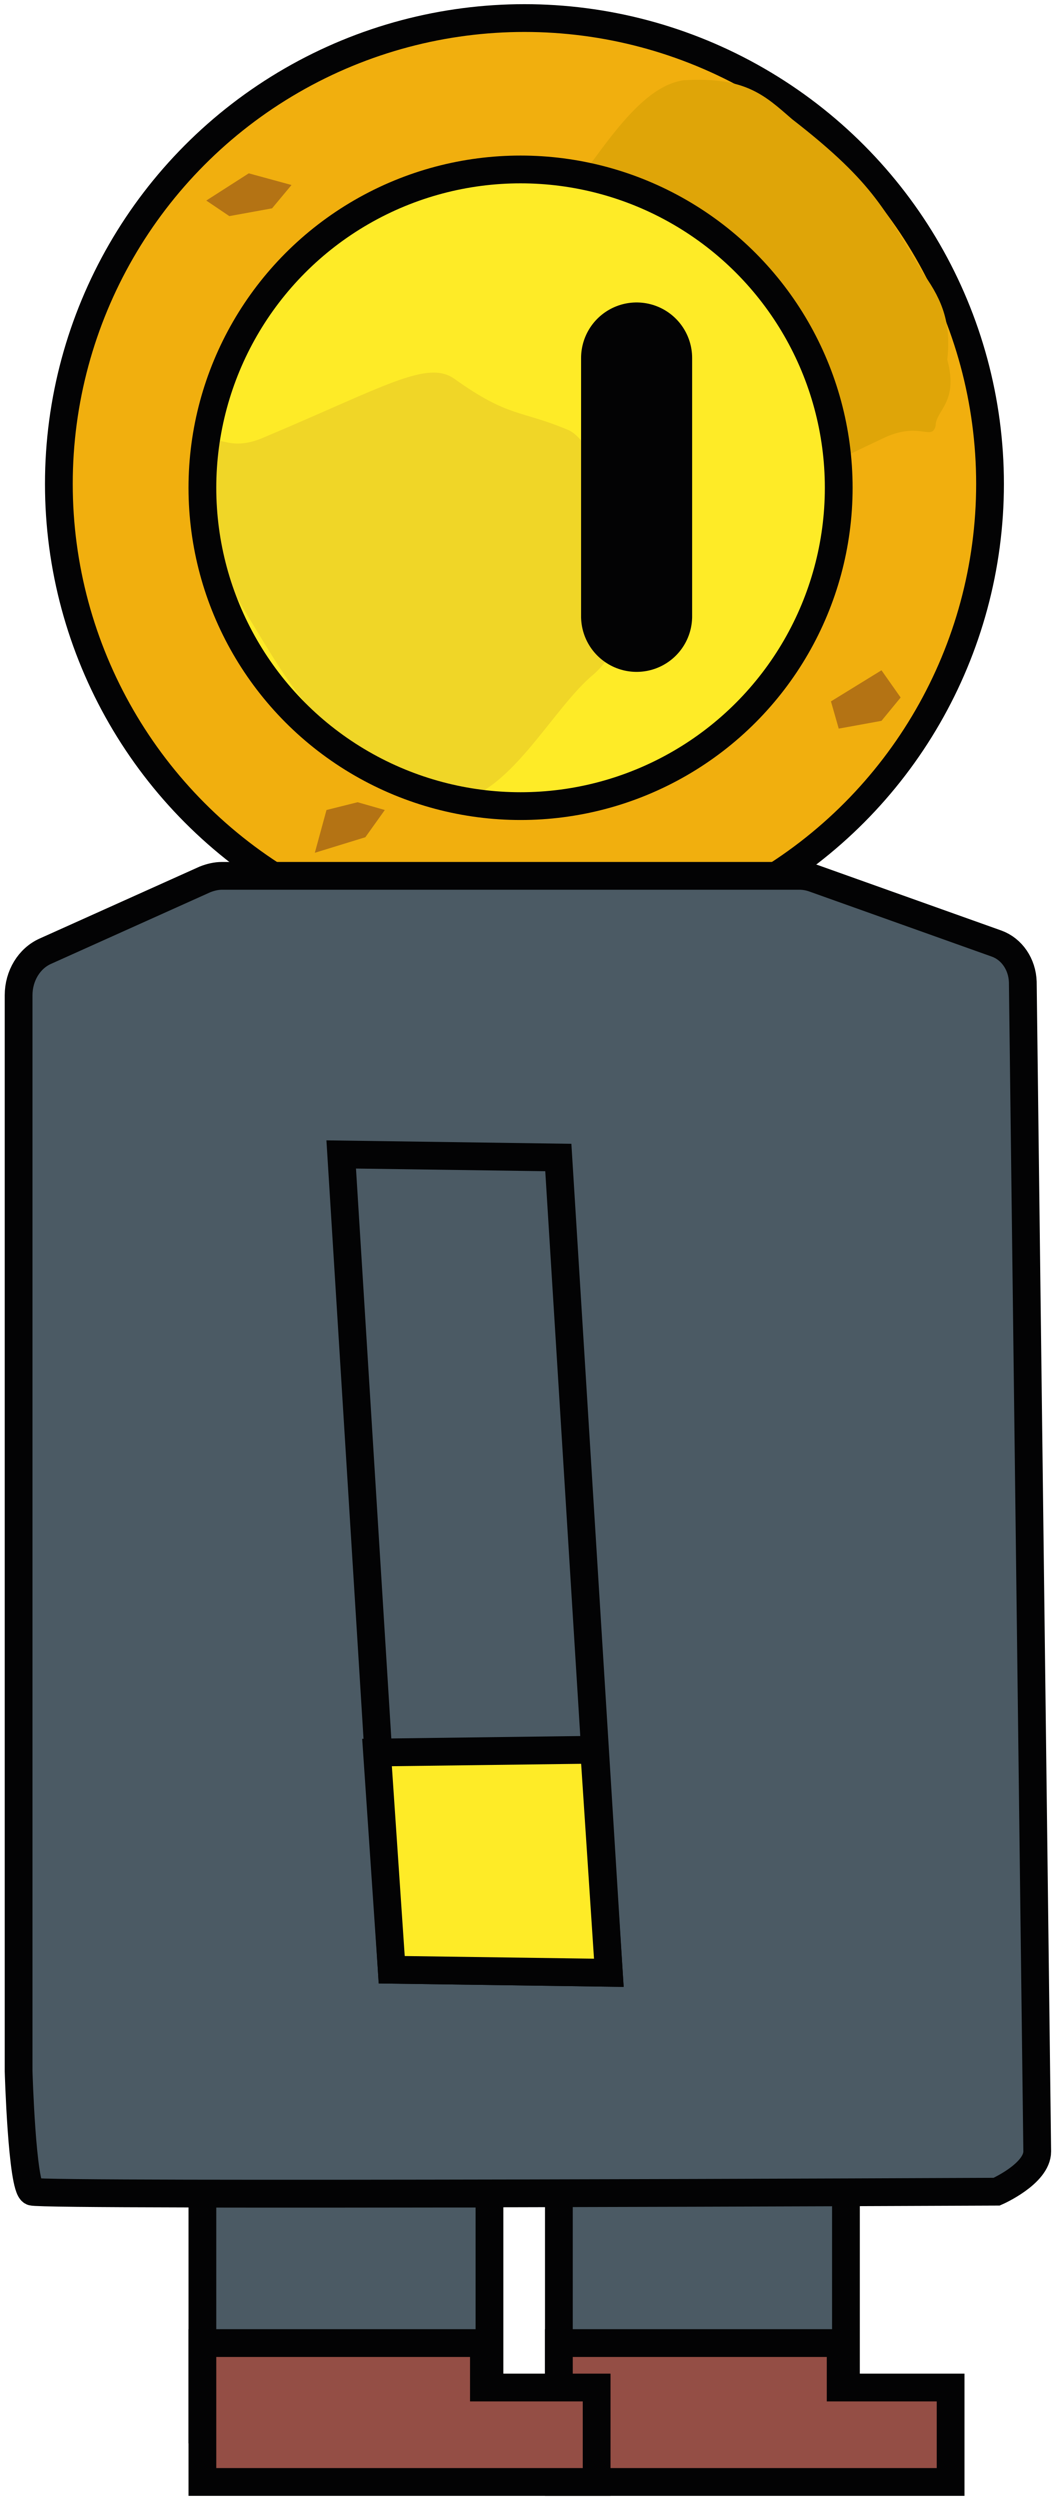 <?xml version="1.0" encoding="utf-8"?>
<!-- Generator: Adobe Illustrator 27.3.1, SVG Export Plug-In . SVG Version: 6.00 Build 0)  -->
<svg version="1.1" id="Calque_1" xmlns="http://www.w3.org/2000/svg" xmlns:xlink="http://www.w3.org/1999/xlink" x="0px" y="0px"
	 viewBox="0 0 38 90" style="enable-background:new 0 0 38 90;" xml:space="preserve">
<style type="text/css">
	.st0{fill:#4B5A64;stroke:#030304;stroke-miterlimit:10;}
	.st1{fill:#944E45;stroke:#030304;stroke-miterlimit:10;}
	.st2{fill:#F1AF0E;stroke:#030304;stroke-miterlimit:10;}
	.st3{fill:#DFA508;}
	.st4{fill:#FEEB27;}
	.st5{fill:#F0D627;}
	.st6{fill:none;stroke:#030304;stroke-miterlimit:10;}
	.st7{fill:#B47314;}
	.st8{fill:#FFEB1F;stroke:#030304;stroke-width:4;stroke-miterlimit:10;}
	.st9{fill:#FEEB27;stroke:#030304;stroke-miterlimit:10;}
</style>
<rect x="20.13" y="78.39" class="st0" width="10.34" height="9.07"/>
<polygon class="st1" points="20.13,84.35 30.28,84.35 30.28,85.95 34.24,85.95 34.24,89.35 20.13,89.35 "/>
<rect x="7.29" y="78.97" class="st0" width="10.34" height="8.49"/>
<polygon class="st1" points="7.29,84.35 17.43,84.35 17.43,85.95 21.49,85.95 21.49,89.35 7.29,89.35 "/>
<circle class="st2" cx="18.89" cy="17.42" r="16.77"/>
<path class="st3" d="M31.89,15.74c-4.19,1.96-5.73,3.07-6.71,2.38c-1.96-1.26-2.38-1.12-4.19-1.68c-1.12-0.42-1.82-3.35-2.38-3.77
	c-0.56-0.42-0.42-3.49,1.12-4.89c1.4-1.26,2.94-4.61,4.89-4.89c2.24-0.14,2.94,0.56,3.91,1.4c3.07,2.38,3.35,3.35,4.75,5.59
	c0.7,0.98,0.98,1.82,0.84,3.07c0.42,1.54-0.42,1.82-0.42,2.38C33.56,15.88,33.14,15.18,31.89,15.74z"/>
<ellipse class="st4" cx="18.89" cy="17.42" rx="11.46" ry="11.46"/>
<path class="st5" d="M9.52,15.74c4.33-1.82,5.87-2.8,6.85-2.1c1.96,1.4,2.38,1.12,4.05,1.82c1.12,0.42,1.68,3.49,2.24,3.91
	c0.56,0.56,0.28,3.49-1.26,4.89c-1.54,1.26-3.07,4.47-5.17,4.61c-2.24,0.14-2.38-0.56-3.35-1.54c-2.38-2.38-2.52-2.8-4.47-6.01
	c-0.56-1.12-0.7-2.24-0.98-2.94c-0.28-1.54,0.28-1.82,0.28-2.38C7.85,15.6,8.26,16.3,9.52,15.74z"/>
<ellipse class="st6" cx="18.75" cy="17.56" rx="11.46" ry="11.46"/>
<polygon class="st7" points="9.8,7.5 8.26,7.78 7.43,7.22 8.96,6.24 10.5,6.66 "/>
<polygon class="st7" points="31.75,25.95 30.21,26.23 29.93,25.25 31.75,24.13 32.44,25.11 "/>
<polygon class="st7" points="11.76,29.16 12.88,28.88 13.86,29.16 13.16,30.14 11.34,30.7 "/>
<path class="st8" d="M22.93,21.85c0,2.79,0-10.93,0-8.72"/>
<path class="st0" d="M35.9,33.97l-6.59-2.35c-0.17-0.06-0.35-0.09-0.52-0.09H8c-0.21,0-0.42,0.05-0.62,0.13l-5.74,2.58
	c-0.59,0.26-0.97,0.89-0.97,1.59v38.73c0,0,0.12,4.18,0.49,4.34s34.74,0,34.74,0s1.46-0.64,1.46-1.45l-0.52-42.1
	C36.82,34.72,36.45,34.17,35.9,33.97z"/>
<g>
	<polygon class="st0" points="21.93,71.02 14.11,70.91 12.29,41.56 20.11,41.67 	"/>
	<polygon class="st9" points="13.58,63.09 21.4,62.99 21.93,71.02 14.11,70.91 	"/>
</g>
</svg>
